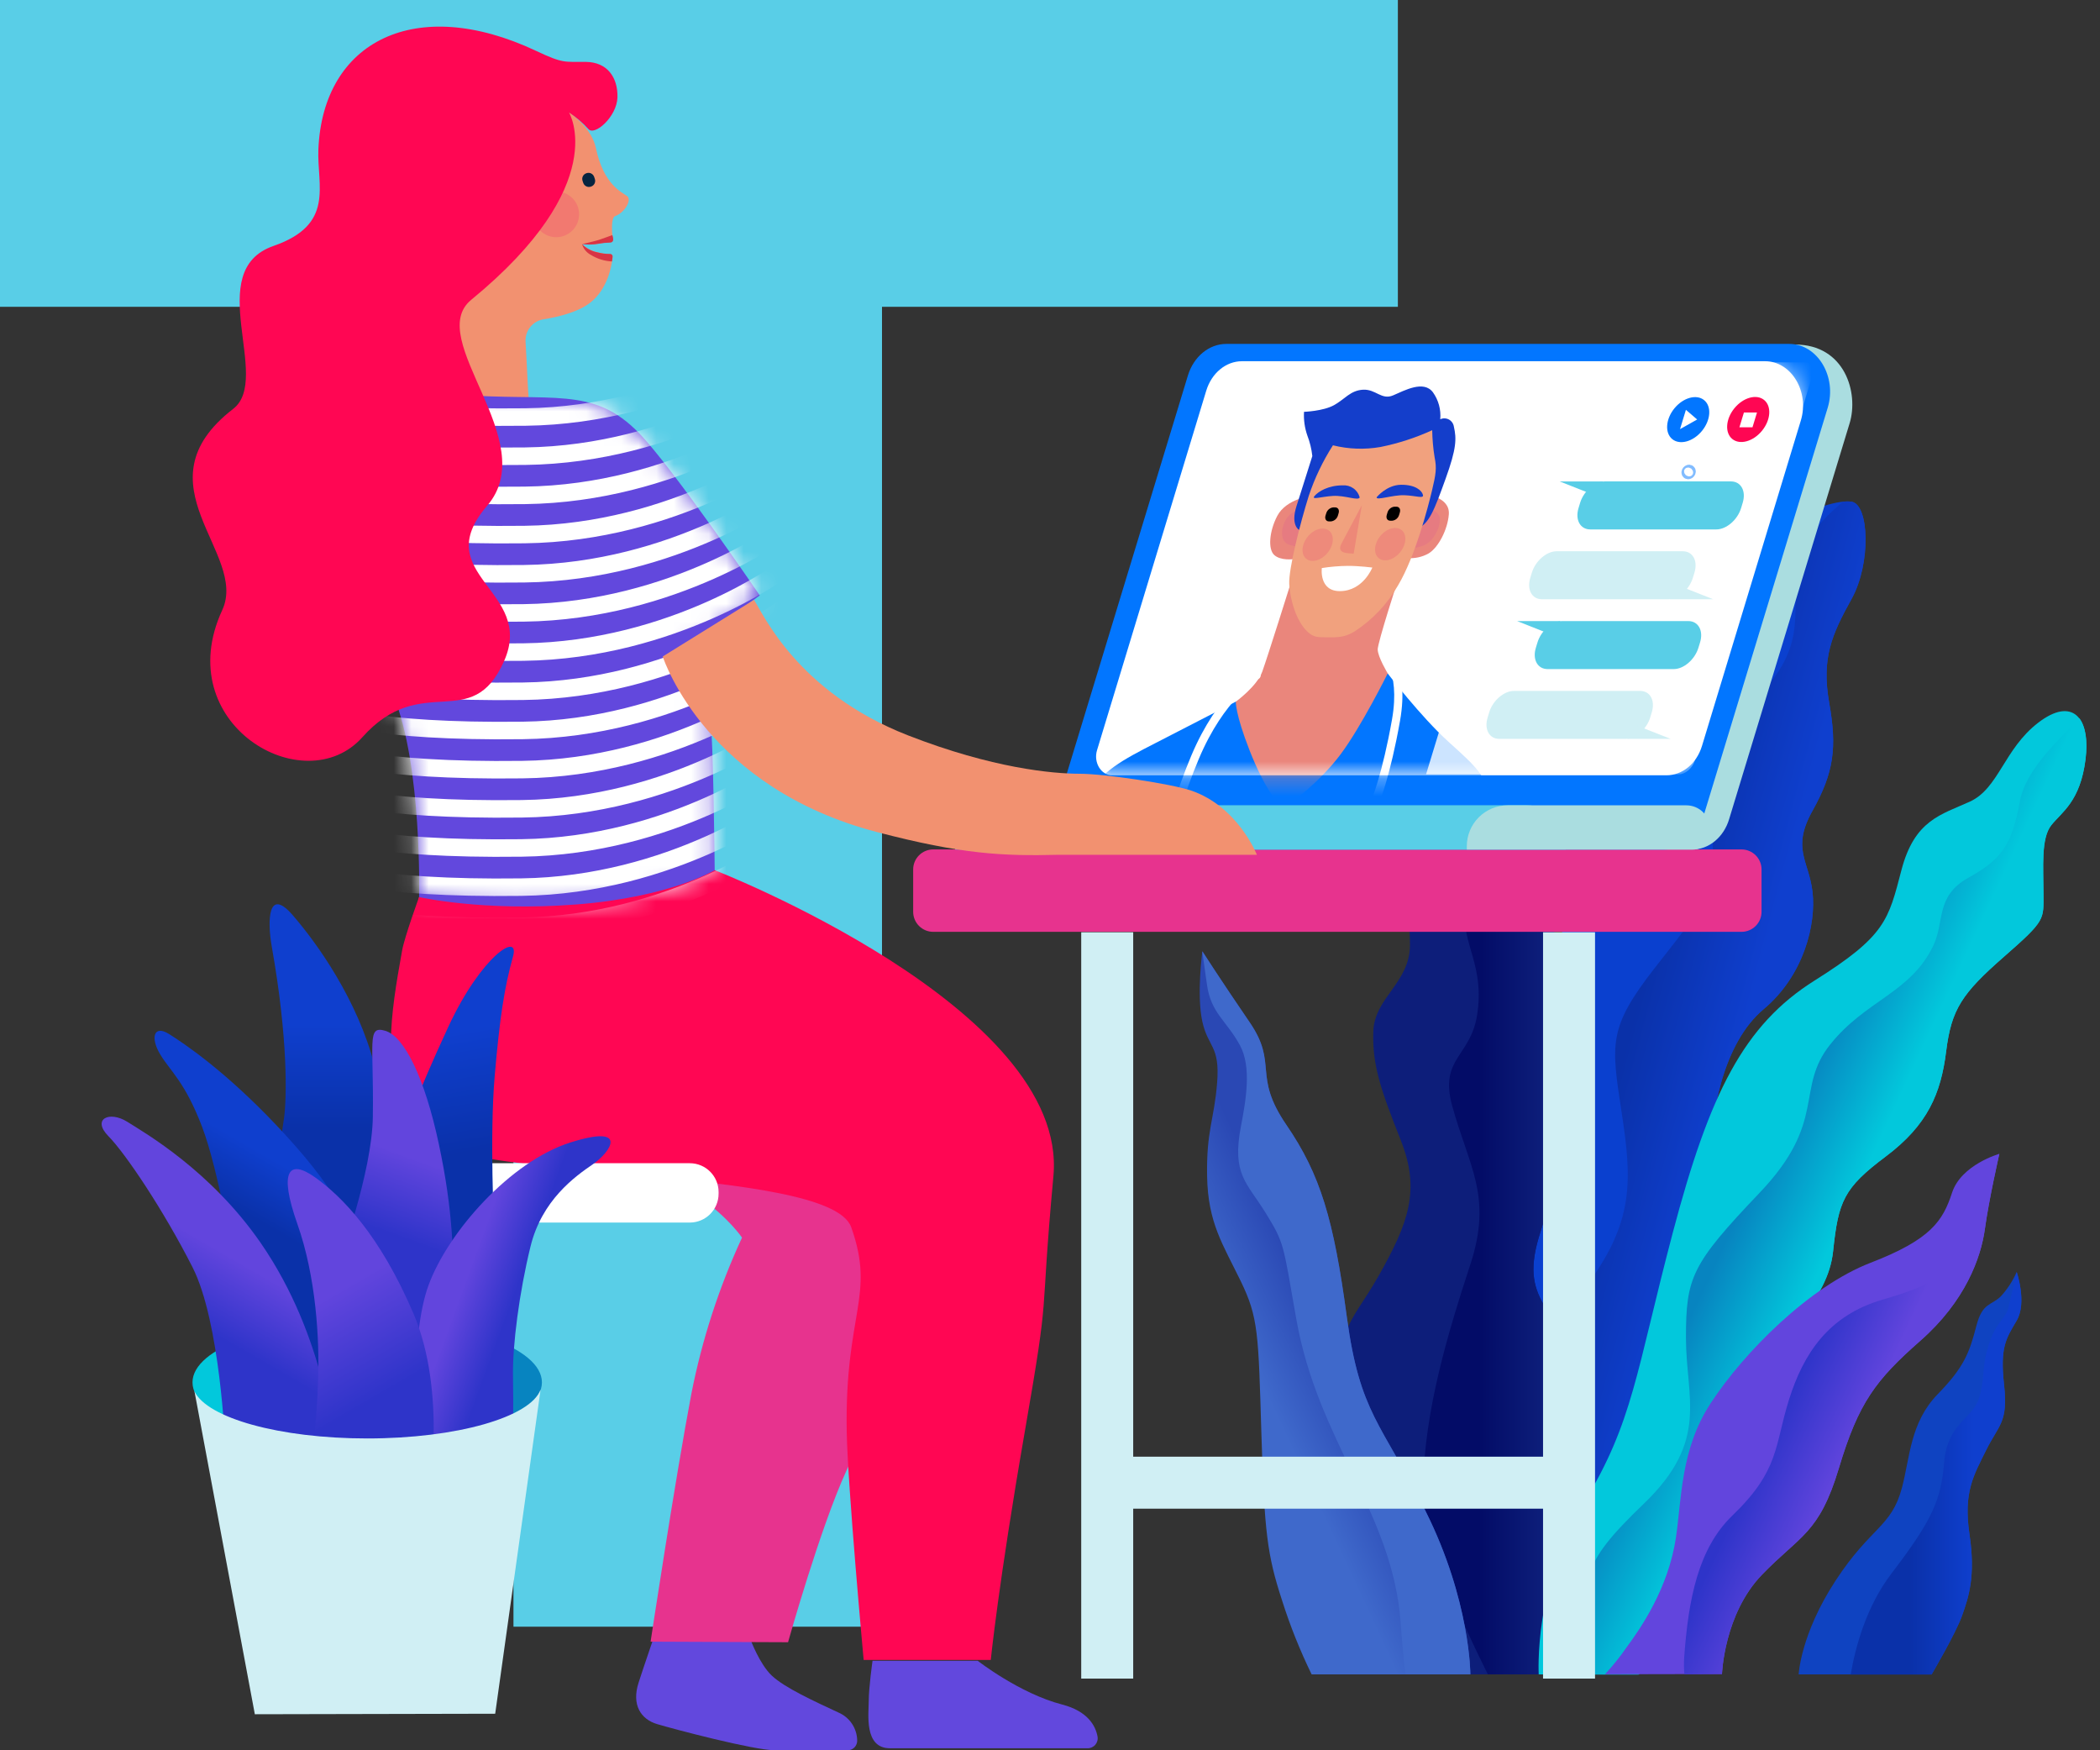 <svg width="120" height="100" viewBox="0 0 120 100" fill="none" xmlns="http://www.w3.org/2000/svg">
<rect x="0" y="0" width="120" height="100" fill="#333333" stroke="none"/>
<path d="M79.878 17.529H50.4V92.939H29.341V17.529H0V0H79.878V17.529Z" fill="#59CEE7"/>
<path d="M105.805 28.665C106.813 28.825 106.931 32.195 105.805 34.222C104.679 36.249 104.077 37.602 104.528 40.157C104.98 42.712 104.795 44.137 103.576 46.317C102.356 48.497 103.372 49.175 103.576 50.973C103.78 52.772 103.105 55.704 100.775 57.657C98.445 59.61 97.769 63.666 97.769 65.922C97.769 68.178 99.571 72.758 97.769 75.462C95.966 78.165 93.105 82.153 92.584 85.001C92.064 87.85 89.281 95.671 89.281 95.671L84.729 95.652C85.714 93.335 85.823 90.739 85.036 88.347C84.245 85.905 83.195 81.774 84.923 79.446C86.651 77.118 87.867 76.653 86.992 73.296C86.051 69.676 84.923 66.753 86.726 64.047C88.528 61.342 90.106 59.843 89.656 56.687C89.206 53.532 88.604 51.505 91.308 49.101C94.011 46.696 93.404 45.494 93.48 43.385C93.556 41.276 95.063 39.18 96.641 38.504C98.218 37.827 99.024 36.11 99.245 33.487C99.495 30.543 104.378 28.44 105.805 28.665Z" fill="#0A40CF"/>
<path d="M103.572 50.974C103.368 49.171 102.349 48.497 103.572 46.317C104.795 44.137 104.978 42.71 104.524 40.157C104.071 37.604 104.675 36.252 105.801 34.222C106.927 32.193 106.809 28.825 105.801 28.665C105.644 28.645 105.485 28.645 105.328 28.665C104.422 29.392 103.294 30.513 102.871 31.824C102.12 34.152 103.473 36.255 101.068 39.109C98.664 41.964 97.538 42.714 97.829 46.921C98.121 51.128 97.168 51.949 94.537 55.329C91.906 58.709 92.06 59.61 92.66 63.522C93.26 67.433 93.409 69.832 90.564 73.587C87.72 77.342 86.36 80.789 86.962 85.005C87.366 87.838 87.733 90.188 86.708 93.642C86.632 93.905 86.55 94.17 86.468 94.435C86.417 95.17 86.36 95.652 86.36 95.652L89.29 95.671C89.29 95.671 92.073 87.859 92.594 85.002C93.114 82.144 95.974 78.165 97.778 75.462C99.582 72.758 97.778 68.176 97.778 65.922C97.778 63.668 98.452 59.612 100.781 57.659C103.109 55.706 103.776 52.776 103.572 50.974Z" fill="url(#paint0_linear_7193_184558)"/>
<path d="M88.607 95.665C88.607 95.665 91.762 84.022 90.484 79.29C89.205 74.557 86.785 74.633 87.921 70.728C89.057 66.822 91.086 63.968 89.434 59.536C87.782 55.104 87.856 54.729 89.207 52.626C90.558 50.522 91.086 49.396 89.883 46.992C88.681 44.587 87.624 43.987 87.626 41.059C87.611 39.476 87.709 37.894 87.921 36.326C87.921 36.326 83.573 39.148 83.274 42.019C82.975 44.89 84.025 46.401 81.998 48.344C79.97 50.288 80.57 51.799 80.57 53.978C80.57 56.158 78.541 56.983 78.475 58.932C78.408 60.881 78.924 62.312 80.052 65.166C81.18 68.02 80.477 69.889 78.774 72.901C77.07 75.914 76.07 75.792 76.972 81.445C77.873 87.097 81.778 95.662 81.778 95.662L88.607 95.665Z" fill="#0D1E7A"/>
<path d="M85.528 44.583C86.109 46.62 87.264 47.55 86.728 49.089C86.237 50.507 83.87 50.067 83.707 52.02C83.543 53.972 84.859 55.175 84.4 58.029C84.019 60.367 82.251 60.479 82.973 63.146C83.926 66.644 85.301 68.319 84.025 72.225C82.748 76.131 81.395 80.562 81.321 84.918C81.273 87.654 83.417 92.459 85.019 95.66H88.607C88.607 95.66 91.762 84.017 90.484 79.284C89.205 74.551 86.785 74.627 87.921 70.722C89.056 66.816 91.086 63.962 89.434 59.53C87.782 55.098 87.856 54.723 89.207 52.62C90.558 50.516 91.086 49.39 89.883 46.986C88.681 44.581 87.624 43.981 87.626 41.053C87.611 39.47 87.709 37.889 87.921 36.32C87.921 36.32 84.806 42.066 85.528 44.583Z" fill="url(#paint1_linear_7193_184558)"/>
<path d="M87.927 95.665C87.927 95.665 87.626 90.558 90.48 85.901C93.335 81.245 93.485 78.389 95.588 70.426C97.692 62.464 99.645 58.56 103.701 56.015C107.757 53.469 107.908 52.561 108.655 49.707C109.402 46.852 110.909 46.551 112.561 45.801C114.212 45.05 114.513 42.796 116.466 41.293C118.419 39.79 119.471 40.992 119.17 43.389C118.869 45.786 117.819 46.393 117.217 47.144C116.615 47.895 116.767 49.548 116.767 51.05C116.767 52.551 116.916 52.553 114.513 54.657C112.111 56.76 111.509 57.659 111.208 60.064C110.907 62.468 110.156 64.27 107.754 66.073C105.351 67.875 105.05 68.626 104.749 71.48C104.448 74.334 101.891 76.138 99.795 79.593C97.7 83.047 97.541 83.499 97.391 87.705C97.24 91.912 93.635 95.667 93.635 95.667L87.927 95.665Z" fill="#02C8DC"/>
<path d="M116.772 51.048C116.772 49.547 116.621 47.893 117.221 47.142C117.821 46.392 118.873 45.791 119.174 43.387C119.307 42.326 119.174 41.501 118.82 41.036C117.707 42.217 115.752 43.94 115.419 45.799C114.95 48.409 114.249 49.162 112.471 50.154C110.579 51.21 111.138 52.671 110.461 54.06C109.147 56.747 106.607 57.141 104.584 59.675C102.56 62.209 104.452 64.057 100.546 68.152C96.641 72.246 96.341 72.989 96.341 76.443C96.341 79.898 97.692 82.302 93.937 85.909C90.182 89.516 90.481 90.114 90.631 94.921C90.631 95.176 90.641 95.426 90.641 95.673H93.636C93.636 95.673 97.243 91.918 97.391 87.711C97.54 83.504 97.692 83.055 99.796 79.599C101.899 76.142 104.452 74.34 104.749 71.486C105.047 68.632 105.349 67.881 107.754 66.079C110.158 64.276 110.909 62.474 111.208 60.069C111.507 57.665 112.109 56.764 114.514 54.662C116.918 52.561 116.772 52.551 116.772 51.048Z" fill="url(#paint2_linear_7193_184558)"/>
<path d="M110.376 95.665C110.376 95.665 111.759 93.318 112.121 92.295C112.483 91.272 112.902 90.068 112.542 87.659C112.182 85.251 112.782 84.289 113.495 82.845C114.207 81.401 114.76 81.281 114.518 79.114C114.276 76.948 114.64 76.466 115.24 75.443C115.84 74.42 115.24 72.673 115.24 72.673C115.017 73.18 114.712 73.648 114.339 74.058C113.796 74.599 113.283 74.403 112.937 75.744C112.533 77.308 112.222 78.12 110.726 79.655C109.145 81.281 109.145 83.266 108.68 85.011C108.082 87.257 106.893 87.238 104.889 90.308C102.884 93.377 102.781 95.665 102.781 95.665H110.376Z" fill="#0F43C1"/>
<path d="M113.626 76.887C113.204 78.27 113.445 78.752 113.083 79.895C112.721 81.039 111.279 81.34 111.098 83.515C110.917 85.691 110.435 86.825 108.088 89.894C106.621 91.813 106.007 94.174 105.754 95.673H110.376C110.376 95.673 111.759 93.326 112.121 92.302C112.483 91.279 112.902 90.075 112.542 87.667C112.182 85.259 112.782 84.297 113.495 82.852C114.208 81.408 114.76 81.288 114.518 79.122C114.276 76.956 114.64 76.474 115.24 75.45C115.84 74.427 115.24 72.68 115.24 72.68C115.24 72.68 114.905 74.126 114.764 74.728C114.623 75.33 114.048 75.502 113.626 76.887Z" fill="url(#paint3_linear_7193_184558)"/>
<path d="M84.02 95.665C84.02 95.665 84.02 91.458 81.467 86.35C78.914 81.242 77.71 80.793 76.959 75.235C76.209 69.677 75.458 67.122 73.505 64.268C71.552 61.414 73.053 60.812 71.409 58.41C69.765 56.007 68.706 54.353 68.706 54.353C68.706 54.353 68.367 56.851 68.706 58.371C69.035 59.858 69.719 59.724 69.55 61.864C69.38 64.004 68.93 64.567 68.978 67.216C69.026 69.864 69.881 71.103 70.895 73.187C71.908 75.271 71.908 76.172 72.078 81.864C72.248 87.555 72.415 88.848 73.261 91.439C73.72 92.888 74.285 94.3 74.951 95.665H84.02Z" fill="url(#paint4_linear_7193_184558)"/>
<path d="M81.469 86.35C78.914 81.242 77.712 80.793 76.961 75.235C76.21 69.677 75.46 67.122 73.507 64.268C71.554 61.414 73.055 60.812 71.411 58.41C69.767 56.007 68.707 54.353 68.707 54.353C68.707 54.353 68.707 54.378 68.707 54.41C68.778 54.891 68.869 55.525 68.97 56.258C69.197 57.891 70.077 58.295 70.855 59.724C71.531 60.963 71.194 62.877 70.912 64.343C70.38 67.109 71.249 67.555 72.32 69.296C73.39 71.038 73.307 70.99 74.067 75.325C75.305 82.395 79.592 86.423 80.038 92.731C80.124 93.945 80.228 94.926 80.303 95.661H84.022C84.022 95.661 84.022 91.453 81.469 86.35Z" fill="#3F69CB"/>
<path d="M98.401 95.644C98.401 95.644 98.513 92.215 100.687 89.967C102.861 87.718 103.954 87.636 105.08 83.881C106.206 80.126 107.188 78.84 109.745 76.592C112.301 74.343 113.199 71.861 113.424 70.207C113.648 68.553 114.249 65.922 114.249 65.922C114.249 65.922 112.071 66.537 111.545 68.146C111.019 69.754 110.343 70.813 106.889 72.147C103.434 73.48 99.69 77.205 97.743 80.185C96.028 82.812 96.099 85.623 95.767 87.846C95.335 90.746 93.763 93.013 92.936 94.133C92.565 94.67 92.155 95.18 91.711 95.658L98.401 95.644Z" fill="#6245DD"/>
<path d="M112.144 70.201C111.695 72.756 110.643 73.356 107.562 74.258C104.481 75.159 103.056 77.337 102.227 79.974C101.398 82.61 101.694 83.992 98.998 86.585C97.041 88.465 96.481 91.348 96.239 94.703C96.22 95.02 96.223 95.339 96.25 95.656L98.398 95.644C98.398 95.644 98.51 92.215 100.684 89.967C102.858 87.718 103.952 87.636 105.078 83.881C106.204 80.126 107.187 78.84 109.744 76.592C112.3 74.343 113.198 71.859 113.423 70.207C113.647 68.555 114.248 65.922 114.248 65.922C113.14 67.11 112.409 68.599 112.144 70.201Z" fill="url(#paint5_linear_7193_184558)"/>
<path d="M53.326 53.239L99.515 53.239C100.148 53.239 100.66 52.726 100.66 52.094V49.676C100.66 49.044 100.148 48.531 99.515 48.531L53.326 48.531C52.694 48.531 52.181 49.044 52.181 49.676V52.094C52.181 52.726 52.694 53.239 53.326 53.239Z" fill="#E7338E"/>
<path d="M88.174 95.904H91.145V53.264H88.174V95.904Z" fill="#D0EFF4"/>
<path d="M61.784 95.904H64.754V53.264H61.784L61.784 95.904Z" fill="#D0EFF4"/>
<path d="M62.035 83.226V86.196H90.754V83.226H62.035Z" fill="#D0EFF4"/>
<path d="M96.696 48.537H63.782C63.123 48.537 62.664 47.775 62.885 47.045L70.386 22.391C70.706 21.341 71.556 20.638 72.508 20.638L102.573 19.685C105.431 19.685 106.218 22.454 105.696 24.172L98.811 46.79C98.502 47.838 97.646 48.537 96.696 48.537Z" fill="#AADDE0"/>
<path d="M95.121 48.537H61.04C60.358 48.537 59.879 47.746 60.11 46.994L67.878 21.463C68.207 20.375 69.088 19.649 70.074 19.649H102.243C103.855 19.649 104.981 21.518 104.44 23.298L97.31 46.733C96.977 47.822 96.104 48.537 95.121 48.537Z" fill="#0276FF"/>
<path d="M95.222 44.296H63.551C62.916 44.296 62.474 43.56 62.688 42.861L68.927 22.326C69.234 21.315 70.052 20.638 70.968 20.638H100.862C102.361 20.638 103.407 22.378 102.904 24.03L97.257 42.615C96.95 43.631 96.136 44.296 95.222 44.296Z" fill="white"/>
<path d="M56.825 46.007H87.23C87.824 46.007 88.394 46.243 88.814 46.663C89.234 47.083 89.47 47.653 89.47 48.247V48.537H54.583V48.247C54.583 47.953 54.641 47.661 54.754 47.39C54.866 47.118 55.031 46.87 55.24 46.662C55.448 46.454 55.695 46.289 55.967 46.177C56.239 46.064 56.531 46.007 56.825 46.007Z" fill="#59CEE7"/>
<mask id="mask0_7193_184558" style="mask-type:alpha" maskUnits="userSpaceOnUse" x="62" y="20" width="42" height="25">
<path d="M95.222 44.296H63.551C62.916 44.296 62.474 43.56 62.688 42.861L68.927 22.326C69.234 21.315 70.052 20.638 70.968 20.638H100.862C102.361 20.638 103.407 22.378 102.904 24.03L97.257 42.615C96.95 43.631 96.136 44.296 95.222 44.296Z" fill="white"/>
</mask>
<g mask="url(#mask0_7193_184558)">
<path d="M80.403 31.881C80.829 31.922 81.258 31.831 81.632 31.622C82.203 31.275 82.725 30.248 82.79 29.385C82.864 28.396 81.481 28.255 81.481 28.255L80.403 31.881Z" fill="#EA867C"/>
<path d="M80.321 31.317C80.689 31.345 81.058 31.286 81.399 31.144C81.885 30.915 82.281 30.237 82.279 29.667C82.279 29.014 81.031 28.924 81.031 28.924L80.321 31.317Z" fill="#E67B81"/>
<path d="M73.894 31.946C73.894 31.946 73.18 32.045 72.812 31.708C72.444 31.371 72.532 30.349 72.982 29.483C73.496 28.488 74.973 28.318 74.973 28.318L73.894 31.946Z" fill="#EA867C"/>
<path d="M74.542 31.209C74.542 31.209 73.898 31.274 73.536 31.06C73.174 30.847 73.168 30.193 73.507 29.637C73.898 29.001 75.233 28.888 75.233 28.888L74.542 31.209Z" fill="#E67B81"/>
<path d="M80.932 30.207C81.648 30.016 81.98 29.084 82.607 27.349C83.234 25.613 83.234 25.062 83.079 24.378C83.067 24.293 83.035 24.212 82.986 24.141C82.937 24.07 82.872 24.011 82.797 23.97C82.721 23.929 82.636 23.906 82.55 23.903C82.464 23.9 82.378 23.917 82.3 23.954C82.35 23.406 82.201 22.859 81.881 22.412C81.351 21.707 80.267 22.306 79.606 22.589C78.945 22.873 78.617 22.227 77.891 22.265C77.165 22.304 76.855 22.801 76.23 23.148C75.605 23.494 74.515 23.529 74.515 23.529C74.489 23.989 74.554 24.45 74.706 24.885C74.851 25.262 74.947 25.656 74.99 26.057C74.99 26.057 74.435 27.823 74.086 28.915C73.738 30.007 74.229 30.273 74.229 30.273L80.932 30.207Z" fill="#143ECB"/>
<path d="M79.294 38.473C79.294 38.473 81.188 40.95 82.775 42.385C84.362 43.82 84.911 44.29 85.202 45.78C85.494 47.27 83.337 57.459 83.337 57.459L57.079 57.718C57.079 57.718 60.811 48.002 62.086 45.555C62.848 44.096 64.193 43.393 66.003 42.467C67.813 41.541 70.614 40.089 70.614 40.089L79.294 38.473Z" fill="#0276FF"/>
<path d="M79.889 33.122C79.889 33.122 78.729 36.688 78.727 37.105C78.725 37.523 79.298 38.474 79.298 38.474C79.298 38.474 77.795 41.503 76.61 43.09C75.425 44.677 73.752 45.914 73.445 46.072C73.139 46.23 72.234 44.988 71.407 42.879C70.58 40.769 70.618 40.089 70.618 40.089C70.618 40.089 71.826 39.213 72.129 38.374C72.432 37.536 73.779 33.243 73.779 33.243L79.889 33.122Z" fill="#EA867C"/>
<path d="M81.84 24.579C81.849 25.101 81.895 25.622 81.979 26.137C82.103 26.739 82.056 27.078 81.825 28.042C81.594 29.006 80.872 31.792 79.891 33.44C79.285 34.501 78.436 35.402 77.414 36.071C76.843 36.418 76.462 36.416 75.89 36.41C75.319 36.405 75.09 36.439 74.724 36.102C74.071 35.502 73.714 34.242 73.671 33.377C73.627 32.512 74.299 29.879 74.787 28.328C75.126 27.313 75.59 26.343 76.168 25.442C77.056 25.663 77.98 25.696 78.881 25.539C79.901 25.334 80.894 25.012 81.84 24.579Z" fill="#F1A17E"/>
<path d="M78.668 28.406C78.668 28.406 79.239 27.705 80.058 27.697C80.878 27.69 81.245 28.025 81.31 28.269C81.375 28.513 80.929 28.319 80.251 28.294C79.573 28.269 78.605 28.623 78.668 28.406Z" fill="#143ECB"/>
<path d="M77.697 28.416C77.64 28.206 77.511 28.022 77.333 27.897C77.155 27.772 76.939 27.713 76.722 27.73C75.897 27.73 75.331 28.084 75.119 28.334C74.908 28.583 75.474 28.376 76.169 28.334C76.865 28.292 77.632 28.633 77.697 28.416Z" fill="#143ECB"/>
<path d="M75.533 32.455C76.026 32.377 76.524 32.336 77.023 32.331C77.695 32.331 78.419 32.426 78.419 32.426C78.419 32.426 77.899 33.76 76.579 33.773C75.356 33.785 75.533 32.455 75.533 32.455Z" fill="white"/>
<path d="M77.82 28.861C77.82 28.861 77.163 30.104 76.662 31.045C76.322 31.681 77.119 31.592 77.353 31.635L77.82 28.861Z" fill="#ED8878"/>
<path d="M79.558 29.749H79.441C79.275 29.749 79.188 29.603 79.244 29.418L79.283 29.286C79.308 29.197 79.358 29.118 79.428 29.058C79.498 28.998 79.585 28.96 79.676 28.949H79.794C79.957 28.949 80.047 29.095 79.991 29.278L79.951 29.412C79.927 29.501 79.877 29.581 79.807 29.641C79.737 29.701 79.65 29.739 79.558 29.749Z" fill="black"/>
<path d="M76.057 29.789H75.942C75.776 29.789 75.689 29.643 75.743 29.458L75.785 29.326C75.81 29.238 75.861 29.158 75.931 29.099C76.001 29.039 76.086 29.001 76.178 28.989H76.296C76.459 28.989 76.548 29.135 76.492 29.32L76.453 29.452C76.427 29.541 76.376 29.621 76.306 29.681C76.236 29.741 76.149 29.778 76.057 29.789Z" fill="black"/>
<path d="M65.856 51.685H65.812C65.781 51.679 65.752 51.668 65.726 51.652C65.7 51.635 65.678 51.614 65.66 51.588C65.642 51.563 65.63 51.534 65.623 51.504C65.617 51.474 65.616 51.443 65.621 51.412C65.631 51.37 66.448 47.051 68.07 43.183C69.594 39.563 71.594 38.434 71.678 38.386C71.705 38.368 71.736 38.356 71.767 38.351C71.799 38.346 71.832 38.347 71.863 38.355C71.895 38.362 71.924 38.377 71.95 38.396C71.975 38.416 71.996 38.441 72.012 38.469C72.028 38.498 72.037 38.529 72.04 38.561C72.043 38.593 72.039 38.626 72.029 38.656C72.019 38.687 72.002 38.715 71.981 38.739C71.959 38.763 71.933 38.782 71.903 38.796C71.884 38.807 69.952 39.906 68.5 43.368C66.898 47.179 66.088 51.46 66.081 51.502C66.069 51.553 66.041 51.599 66 51.633C65.959 51.666 65.908 51.684 65.856 51.685Z" fill="white"/>
<path d="M78.605 45.984C78.574 45.984 78.543 45.978 78.514 45.965C78.486 45.953 78.46 45.936 78.439 45.914C78.417 45.892 78.4 45.867 78.389 45.838C78.377 45.81 78.371 45.78 78.372 45.749C78.372 45.719 78.378 45.688 78.39 45.66C78.39 45.647 78.998 44.195 79.543 41.109C80.053 38.218 78.866 37.271 78.855 37.262C78.804 37.225 78.77 37.169 78.761 37.108C78.751 37.046 78.766 36.983 78.803 36.932C78.84 36.882 78.896 36.848 78.958 36.838C79.019 36.829 79.082 36.844 79.133 36.881C79.192 36.925 80.568 37.98 80.002 41.181C79.445 44.328 78.845 45.775 78.821 45.834C78.804 45.877 78.775 45.915 78.736 45.942C78.698 45.969 78.652 45.984 78.605 45.984Z" fill="white"/>
<path d="M80.007 31.552C80.368 31.109 80.408 30.543 80.095 30.288C79.782 30.032 79.236 30.183 78.874 30.626C78.512 31.068 78.473 31.634 78.786 31.89C79.099 32.145 79.645 31.994 80.007 31.552Z" fill="#EE8A7B"/>
<path d="M75.862 31.585C76.224 31.142 76.263 30.577 75.951 30.321C75.638 30.065 75.091 30.216 74.729 30.659C74.368 31.101 74.328 31.667 74.641 31.923C74.954 32.179 75.501 32.027 75.862 31.585Z" fill="#EE8A7B"/>
<path opacity="0.8" d="M103.554 21.488L96.849 43.454C96.716 43.886 96.308 44.239 95.938 44.239H81.489L88.672 20.701H103.121C103.493 20.701 103.685 21.054 103.554 21.488Z" fill="white"/>
<path d="M85.677 42.215H92.881C93.453 42.215 94.091 41.67 94.297 40.996L94.388 40.695C94.594 40.02 94.293 39.474 93.718 39.474H86.514C85.942 39.474 85.304 40.02 85.098 40.695L85.007 40.996C84.801 41.67 85.1 42.215 85.677 42.215Z" fill="#D0EFF4"/>
<path d="M92.997 42.215H95.464L93.261 41.347L92.997 42.215Z" fill="#D0EFF4"/>
<path d="M88.115 34.238H95.319C95.89 34.238 96.529 33.691 96.734 33.017L96.826 32.716C97.032 32.041 96.733 31.495 96.155 31.495H88.951C88.38 31.495 87.742 32.041 87.536 32.716L87.444 33.017C87.239 33.691 87.538 34.238 88.115 34.238Z" fill="#D0EFF4"/>
<path d="M95.43 34.238H97.897L95.695 33.367L95.43 34.238Z" fill="#D0EFF4"/>
<path d="M95.644 38.227H88.433C87.861 38.227 87.558 37.681 87.764 37.006L87.856 36.705C88.061 36.031 88.696 35.484 89.271 35.484H96.475C97.047 35.484 97.352 36.031 97.146 36.705L97.054 37.006C96.847 37.681 96.216 38.227 95.644 38.227Z" fill="#59CEE7"/>
<path d="M89.159 35.484H86.692L88.894 36.355L89.159 35.484Z" fill="#59CEE7"/>
<path d="M98.076 30.248H90.872C90.301 30.248 89.996 29.702 90.202 29.027L90.293 28.726C90.499 28.052 91.133 27.505 91.709 27.505H98.912C99.484 27.505 99.789 28.052 99.583 28.726L99.492 29.027C99.286 29.702 98.651 30.248 98.076 30.248Z" fill="#59CEE7"/>
<path d="M91.593 27.507H89.126L91.328 28.376L91.593 27.507Z" fill="#59CEE7"/>
<path d="M97.256 24.619C97.759 24.004 97.814 23.217 97.378 22.861C96.943 22.506 96.183 22.716 95.68 23.331C95.178 23.946 95.123 24.733 95.558 25.089C95.993 25.444 96.753 25.234 97.256 24.619Z" fill="#0276FF"/>
<path d="M96.338 23.415L96.001 24.518L96.98 23.967L96.338 23.415Z" fill="white"/>
<path d="M100.686 24.611C101.188 23.996 101.243 23.209 100.808 22.853C100.373 22.498 99.613 22.708 99.11 23.323C98.607 23.938 98.552 24.725 98.987 25.081C99.422 25.436 100.183 25.226 100.686 24.611Z" fill="#FF0653"/>
<path d="M100.142 24.413H99.395L99.652 23.569H100.399L100.142 24.413Z" fill="white"/>
<path d="M96.541 27.005C96.573 26.967 96.576 26.918 96.549 26.896C96.522 26.874 96.475 26.887 96.444 26.926C96.413 26.964 96.409 27.013 96.436 27.035C96.463 27.057 96.51 27.044 96.541 27.005Z" stroke="#82BCFF" stroke-width="0.67" stroke-miterlimit="10"/>
</g>
<path d="M96.753 48.539H83.817V48.348C83.817 47.728 84.063 47.134 84.501 46.695C84.94 46.257 85.534 46.011 86.154 46.011H96.361C96.722 46.011 97.069 46.154 97.324 46.41C97.58 46.665 97.723 47.011 97.723 47.373V47.563C97.723 47.821 97.621 48.068 97.439 48.251C97.258 48.434 97.011 48.537 96.753 48.539Z" fill="#AADDE0"/>
<path d="M37.549 92.999C37.549 92.999 36.731 95.381 36.489 96.141C36.084 97.404 36.615 98.224 37.549 98.504C38.482 98.784 43.074 99.999 44.288 99.999H48.43C48.504 100 48.578 99.986 48.647 99.957C48.715 99.929 48.777 99.886 48.829 99.833C48.881 99.779 48.921 99.716 48.947 99.646C48.974 99.576 48.986 99.502 48.982 99.428C48.974 99.09 48.87 98.76 48.681 98.48C48.492 98.199 48.226 97.979 47.915 97.845C46.513 97.191 44.838 96.427 44.105 95.736C43.402 95.076 42.891 93.685 42.891 93.685L37.549 92.999Z" fill="#6248DD"/>
<path d="M23.946 51.252C23.946 51.252 22.485 58.995 23.15 62.041C23.815 65.088 25.772 66.179 32.56 66.179C39.349 66.179 42.401 70.71 42.401 70.71C41.086 73.551 40.116 76.54 39.511 79.611C38.575 84.533 37.177 93.794 37.177 93.794L45.032 93.827C45.032 93.827 46.861 87.305 48.364 84.032C51.211 77.838 55.677 68.599 52.867 64.383C50.056 60.166 23.946 51.252 23.946 51.252Z" fill="#E7338E"/>
<path d="M27.195 4.963C30.024 4.645 33.615 6.371 34.053 8.465C34.492 10.559 35.541 10.983 35.835 11.203C36.128 11.422 35.688 12.155 35.153 12.346C34.915 12.433 34.962 13.213 35.006 13.565C35.011 13.615 34.999 13.665 34.971 13.706C34.942 13.747 34.9 13.777 34.852 13.79C34.72 13.824 34.513 13.872 34.214 13.921C33.899 13.979 33.578 13.987 33.261 13.942C33.501 14.181 33.806 14.343 34.137 14.409C34.368 14.469 34.603 14.509 34.84 14.527C34.864 14.529 34.887 14.535 34.908 14.545C34.929 14.556 34.947 14.57 34.962 14.588C34.978 14.606 34.989 14.626 34.996 14.649C35.004 14.671 35.006 14.694 35.004 14.718C34.953 15.2 34.724 16.511 33.733 17.288C33.03 17.839 31.902 18.107 31.066 18.241C30.765 18.288 30.492 18.446 30.301 18.683C30.11 18.92 30.014 19.22 30.032 19.525C30.073 20.268 30.125 21.207 30.153 21.859C30.205 23.095 30.393 24.393 30.393 24.393H23.228C23.228 24.393 23.331 23.44 23.403 19.656C23.443 17.063 18.146 5.982 27.195 4.963Z" fill="#F29170"/>
<path d="M40.84 49.716C40.84 49.716 61.081 57.587 60.195 67.193C59.37 76.148 60.075 73.088 58.555 81.823C57.061 90.414 56.615 94.84 56.615 94.84H49.352C49.352 94.84 48.44 84.942 48.385 81.823C48.259 75.002 50.042 74.067 48.642 70.117C47.365 66.52 25.365 67.589 23.582 64.615C21.707 61.494 22.336 57.891 22.978 54.307C23.119 53.517 23.948 51.25 23.948 51.25L40.84 49.716Z" fill="#FF0653"/>
<path d="M43.414 34.018C43.414 34.018 38.495 26.79 36.525 24.755C33.879 22.021 31.558 22.966 26.082 22.541C20.606 22.116 19.033 24.705 18.568 27.685C18.103 30.665 20.854 35.773 22.493 39.77C24.131 43.768 23.948 51.252 23.948 51.252C23.948 51.252 27.568 52.088 32.92 51.676C38.272 51.265 40.84 49.718 40.84 49.718C40.84 49.718 40.768 42.262 40.589 40.944C40.301 38.82 38.844 37.368 38.844 37.368L43.414 34.018Z" fill="#6248DD"/>
<mask id="mask1_7193_184558" style="mask-type:alpha" maskUnits="userSpaceOnUse" x="18" y="22" width="26" height="30">
<path d="M43.41 34.018C43.41 34.018 38.491 26.789 36.521 24.754C33.875 22.02 31.554 22.965 26.078 22.541C20.602 22.116 19.029 24.705 18.564 27.685C18.099 30.665 20.85 35.773 22.489 39.77C24.127 43.767 23.944 51.251 23.944 51.251C23.944 51.251 27.564 52.087 32.916 51.676C38.268 51.264 40.837 49.717 40.837 49.717C40.837 49.717 40.764 42.262 40.585 40.944C40.297 38.819 38.84 37.367 38.84 37.367L43.41 34.018Z" fill="#6248DD"/>
</mask>
<g mask="url(#mask1_7193_184558)">
<path d="M18.879 22.849C18.879 22.849 21.405 23.935 30.036 23.825C38.667 23.714 44.878 19.107 44.878 19.107" stroke="white" stroke-miterlimit="10"/>
<path d="M18.859 25.086C18.859 25.086 21.386 26.174 30.015 26.063C38.644 25.953 44.859 21.338 44.859 21.338" stroke="white" stroke-miterlimit="10"/>
<path d="M18.836 27.325C18.836 27.325 21.364 28.411 29.993 28.302C38.622 28.194 44.835 23.585 44.835 23.585" stroke="white" stroke-miterlimit="10"/>
<path d="M18.816 29.564C18.816 29.564 21.343 30.65 29.972 30.541C38.601 30.433 44.821 25.822 44.821 25.822" stroke="white" stroke-miterlimit="10"/>
<path d="M18.793 31.802C18.793 31.802 21.321 32.889 29.95 32.78C38.579 32.671 44.794 28.061 44.794 28.061" stroke="white" stroke-miterlimit="10"/>
<path d="M18.77 34.041C18.77 34.041 21.296 35.127 29.925 35.017C38.554 34.906 44.769 30.294 44.769 30.294" stroke="white" stroke-miterlimit="10"/>
<path d="M18.75 36.279C18.75 36.279 21.278 37.365 29.907 37.255C38.536 37.145 44.751 32.538 44.751 32.538" stroke="white" stroke-miterlimit="10"/>
<path d="M18.727 38.516C18.727 38.516 21.253 39.604 29.882 39.494C38.511 39.383 44.726 34.776 44.726 34.776" stroke="white" stroke-miterlimit="10"/>
<path d="M18.707 40.755C18.707 40.755 21.233 41.841 29.862 41.733C38.491 41.624 44.706 37.015 44.706 37.015" stroke="white" stroke-miterlimit="10"/>
<path d="M18.684 42.994C18.684 42.994 21.21 44.08 29.841 43.971C38.472 43.863 44.683 39.248 44.683 39.248" stroke="white" stroke-miterlimit="10"/>
<path d="M18.664 45.233C18.664 45.233 21.19 46.319 29.819 46.21C38.448 46.102 44.663 41.491 44.663 41.491" stroke="white" stroke-miterlimit="10"/>
<path d="M18.641 47.471C18.641 47.471 21.169 48.557 29.798 48.446C38.427 48.336 44.64 43.729 44.64 43.729" stroke="white" stroke-miterlimit="10"/>
<path d="M18.621 49.71C18.621 49.71 21.148 50.796 29.776 50.685C38.405 50.575 44.62 45.968 44.62 45.968" stroke="white" stroke-miterlimit="10"/>
<path d="M18.598 51.947C18.598 51.947 21.126 53.034 29.755 52.924C38.384 52.813 44.599 48.203 44.599 48.203" stroke="white" stroke-miterlimit="10"/>
<path d="M18.574 54.185C18.574 54.185 21.101 55.271 29.73 55.163C38.358 55.054 44.574 50.445 44.574 50.445" stroke="white" stroke-miterlimit="10"/>
</g>
<path d="M33.52 9.893L33.503 9.899C33.324 9.959 33.228 10.152 33.288 10.331L33.328 10.449C33.389 10.628 33.582 10.723 33.76 10.664L33.778 10.658C33.956 10.598 34.052 10.404 33.992 10.226L33.952 10.107C33.892 9.929 33.699 9.833 33.52 9.893Z" fill="#072440"/>
<path d="M31.784 13.552C32.505 13.552 33.091 12.967 33.091 12.245C33.091 11.523 32.505 10.938 31.784 10.938C31.062 10.938 30.477 11.523 30.477 12.245C30.477 12.967 31.062 13.552 31.784 13.552Z" fill="#F27970"/>
<path d="M28.805 37.77C30.602 33.715 24.423 32.862 27.838 28.893C31.012 25.206 24.197 19.367 26.929 17.128C34.986 10.519 32.515 6.426 32.515 6.426C32.918 6.689 33.286 7.003 33.609 7.36C33.961 7.811 35.255 6.668 35.283 5.559C35.312 4.45 34.723 3.549 33.479 3.536C32.235 3.523 32.199 3.644 30.64 2.909C23.743 -0.345 18.447 2.364 18.193 8.537C18.109 10.633 19.146 12.828 15.629 14.051C11.544 15.47 15.564 21.628 13.325 23.36C7.756 27.662 14.205 31.602 12.7 34.857C9.69 41.363 17.387 45.829 20.702 42.125C24.117 38.296 26.946 41.965 28.805 37.77Z" fill="#FF0653"/>
<path d="M33.751 14.556C34.119 14.786 34.539 14.918 34.973 14.937C34.99 14.834 34.999 14.747 35.007 14.663C35.009 14.643 35.006 14.623 35 14.604C34.994 14.585 34.983 14.568 34.97 14.553C34.957 14.538 34.94 14.527 34.922 14.518C34.904 14.511 34.884 14.506 34.864 14.507C34.618 14.51 34.372 14.48 34.134 14.417C33.803 14.351 33.498 14.189 33.258 13.95C33.336 14.209 33.513 14.427 33.751 14.556Z" fill="#D83445"/>
<path d="M34.23 13.703C33.965 13.788 33.258 13.945 33.258 13.945C33.574 13.989 33.896 13.982 34.21 13.924C34.431 13.885 34.654 13.863 34.877 13.859C34.9 13.859 34.922 13.854 34.942 13.845C34.963 13.836 34.981 13.823 34.997 13.806C35.012 13.79 35.024 13.771 35.032 13.749C35.039 13.728 35.042 13.706 35.041 13.684C35.039 13.597 35.022 13.511 34.99 13.43C34.99 13.43 34.492 13.617 34.23 13.703Z" fill="#D83445"/>
<path d="M62.714 99.201C62.731 99.285 62.729 99.372 62.708 99.455C62.687 99.537 62.647 99.615 62.593 99.68C62.538 99.746 62.469 99.798 62.391 99.834C62.313 99.869 62.228 99.887 62.143 99.885H50.856C49.36 99.885 49.642 97.923 49.642 97.174C49.642 96.425 49.859 94.888 49.859 94.888H55.871C55.871 94.888 58.266 96.759 60.697 97.387C62.158 97.767 62.6 98.601 62.714 99.201Z" fill="#6248DD"/>
<path d="M43.086 34.272C43.606 35.066 45.563 39.547 51.886 42.014C56.714 43.897 60.148 44.206 61.706 44.208C63.11 44.208 66.894 44.779 68.043 45.16C70.743 46.073 71.821 48.837 71.821 48.837H60.534C57.265 48.919 54.959 48.805 50.109 47.538C40.485 45.027 37.983 37.861 37.871 37.508L43.086 34.272Z" fill="#F29170"/>
<path d="M19.079 69.849H39.416C40.325 69.849 41.062 69.112 41.062 68.203V68.105C41.062 67.196 40.325 66.459 39.416 66.459H19.079C18.17 66.459 17.433 67.196 17.433 68.105V68.203C17.433 69.112 18.17 69.849 19.079 69.849Z" fill="white"/>
<path d="M20.984 82.542C26.497 82.542 30.967 80.948 30.967 78.981C30.967 77.015 26.497 75.42 20.984 75.42C15.47 75.42 11 77.015 11 78.981C11 80.948 15.47 82.542 20.984 82.542Z" fill="url(#paint6_linear_7193_184558)"/>
<path d="M14.727 68.569C14.727 68.569 15.725 67.683 16.234 63.855C16.382 62.729 16.472 59.403 15.531 54.091C15.266 52.591 15.315 50.661 16.718 52.277C18.12 53.893 20.441 57.132 21.412 60.908C22.384 64.684 22.517 69.647 22.517 69.647L20.623 76.211L14.727 68.569Z" fill="url(#paint7_linear_7193_184558)"/>
<path d="M23.194 64.469C23.194 64.469 23.733 62.718 25.622 58.656C27.51 54.594 29.722 53.194 29.314 54.655C28.824 56.396 28.552 58.164 28.266 61.514C27.973 64.928 28.236 70.154 28.236 70.154L26.006 79.801C26.006 79.801 23.255 71.17 22.686 68.849C22.116 66.528 23.194 64.469 23.194 64.469Z" fill="url(#paint8_linear_7193_184558)"/>
<path d="M19.363 68.893C19.363 68.893 18.769 67.435 15.812 64.307C12.855 61.178 10.515 59.614 9.652 59.073C8.789 58.532 8.574 59.29 9.166 60.26C9.759 61.23 10.57 61.824 11.54 64.36C12.51 66.896 13.322 72.019 13.322 72.019L18.9 81.248C18.9 81.248 20.783 76.281 20.615 74.77C20.448 73.26 19.363 68.893 19.363 68.893Z" fill="url(#paint9_linear_7193_184558)"/>
<path d="M19.364 72.13C19.364 72.13 21.269 66.986 21.305 63.796C21.368 59.536 20.939 58.57 22.02 58.894C23.1 59.218 24.272 61.573 25.081 65.385C25.891 69.198 25.891 71.429 26 74.881C26.108 78.333 24.788 80.113 24.788 80.113C24.788 80.113 21.467 74.934 20.389 74.016C19.31 73.098 19.364 72.13 19.364 72.13Z" fill="url(#paint10_linear_7193_184558)"/>
<path d="M11 72.4C9.328 69.11 7.171 65.907 6.199 64.918C5.227 63.93 6.252 63.446 7.277 64.094C8.302 64.741 12.029 66.875 14.885 70.996C18.661 76.445 19.077 82.596 19.077 82.596H12.869C12.869 82.596 12.589 75.525 11 72.4Z" fill="url(#paint11_linear_7193_184558)"/>
<path d="M23.842 82.596C23.842 82.596 23.356 76.499 24.49 73.424C25.623 70.348 29.182 66.357 32.581 65.278C35.98 64.2 34.902 65.818 33.877 66.519C32.852 67.22 30.964 68.569 30.316 71.212C29.668 73.854 29.283 76.876 29.314 78.602C29.344 80.328 29.314 82.222 29.314 82.222L23.842 82.596Z" fill="url(#paint12_linear_7193_184558)"/>
<path d="M24.488 85.615C24.488 85.615 25.566 79.574 23.625 75.043C21.683 70.512 19.525 68.354 18.014 67.273C16.503 66.193 15.918 66.892 16.989 69.918C18.059 72.944 18.265 76.504 18.176 78.926C18.008 83.464 17.366 85.615 17.366 85.615H24.488Z" fill="url(#paint13_linear_7193_184558)"/>
<path d="M20.983 82.184C26.106 82.184 30.318 80.963 30.89 79.393L28.297 97.912L14.562 97.941L11.113 79.492C11.834 81.014 15.972 82.184 20.983 82.184Z" fill="#D0EFF4"/>
<defs>
<linearGradient id="paint0_linear_7193_184558" x1="91.891" y1="61.031" x2="101.196" y2="63.525" gradientUnits="userSpaceOnUse">
<stop offset="0.07" stop-color="#0A31A9"/>
<stop offset="0.72" stop-color="#0F3FCE"/>
</linearGradient>
<linearGradient id="paint1_linear_7193_184558" x1="81.319" y1="65.995" x2="90.788" y2="65.995" gradientUnits="userSpaceOnUse">
<stop offset="0.35" stop-color="#030C67"/>
<stop offset="0.72" stop-color="#0D1E7A"/>
</linearGradient>
<linearGradient id="paint2_linear_7193_184558" x1="100.1" y1="66.193" x2="108.135" y2="69.939" gradientUnits="userSpaceOnUse">
<stop offset="0.07" stop-color="#0784C0"/>
<stop offset="0.7" stop-color="#02C8DC"/>
</linearGradient>
<linearGradient id="paint3_linear_7193_184558" x1="105.754" y1="84.169" x2="115.518" y2="84.169" gradientUnits="userSpaceOnUse">
<stop offset="0.35" stop-color="#0A31A9"/>
<stop offset="0.72" stop-color="#0F3FCE"/>
</linearGradient>
<linearGradient id="paint4_linear_7193_184558" x1="67.284" y1="79.24" x2="78.727" y2="73.905" gradientUnits="userSpaceOnUse">
<stop offset="0.35" stop-color="#3F69CB"/>
<stop offset="0.72" stop-color="#2A48B4"/>
</linearGradient>
<linearGradient id="paint5_linear_7193_184558" x1="101.919" y1="79.23" x2="108.259" y2="82.186" gradientUnits="userSpaceOnUse">
<stop offset="0.07" stop-color="#2E34C9"/>
<stop offset="0.72" stop-color="#6245DD"/>
</linearGradient>
<linearGradient id="paint6_linear_7193_184558" x1="30.969" y1="78.981" x2="11" y2="78.981" gradientUnits="userSpaceOnUse">
<stop offset="0.07" stop-color="#0784C0"/>
<stop offset="0.7" stop-color="#02C8DC"/>
</linearGradient>
<linearGradient id="paint7_linear_7193_184558" x1="18.621" y1="76.207" x2="18.621" y2="51.664" gradientUnits="userSpaceOnUse">
<stop offset="0.48" stop-color="#0A31A9"/>
<stop offset="0.72" stop-color="#0F3FCE"/>
</linearGradient>
<linearGradient id="paint8_linear_7193_184558" x1="29.133" y1="79.239" x2="24.833" y2="54.847" gradientUnits="userSpaceOnUse">
<stop offset="0.55" stop-color="#0A31A9"/>
<stop offset="0.83" stop-color="#0F3FCE"/>
</linearGradient>
<linearGradient id="paint9_linear_7193_184558" x1="10.338" y1="76.308" x2="17.63" y2="63.678" gradientUnits="userSpaceOnUse">
<stop offset="0.54" stop-color="#0A31A9"/>
<stop offset="0.78" stop-color="#0F3FCE"/>
</linearGradient>
<linearGradient id="paint10_linear_7193_184558" x1="19.97" y1="78.36" x2="26.467" y2="60.511" gradientUnits="userSpaceOnUse">
<stop offset="0.43" stop-color="#2E34C9"/>
<stop offset="0.67" stop-color="#6245DD"/>
</linearGradient>
<linearGradient id="paint11_linear_7193_184558" x1="8.544" y1="80.098" x2="15.159" y2="68.639" gradientUnits="userSpaceOnUse">
<stop offset="0.39" stop-color="#2E34C9"/>
<stop offset="0.72" stop-color="#6245DD"/>
</linearGradient>
<linearGradient id="paint12_linear_7193_184558" x1="32.017" y1="74.788" x2="24.932" y2="72.208" gradientUnits="userSpaceOnUse">
<stop offset="0.36" stop-color="#2E34C9"/>
<stop offset="0.75" stop-color="#6245DD"/>
</linearGradient>
<linearGradient id="paint13_linear_7193_184558" x1="23.871" y1="85.972" x2="13.803" y2="68.535" gradientUnits="userSpaceOnUse">
<stop offset="0.32" stop-color="#2E34C9"/>
<stop offset="0.64" stop-color="#6245DD"/>
</linearGradient>
</defs>
</svg>
